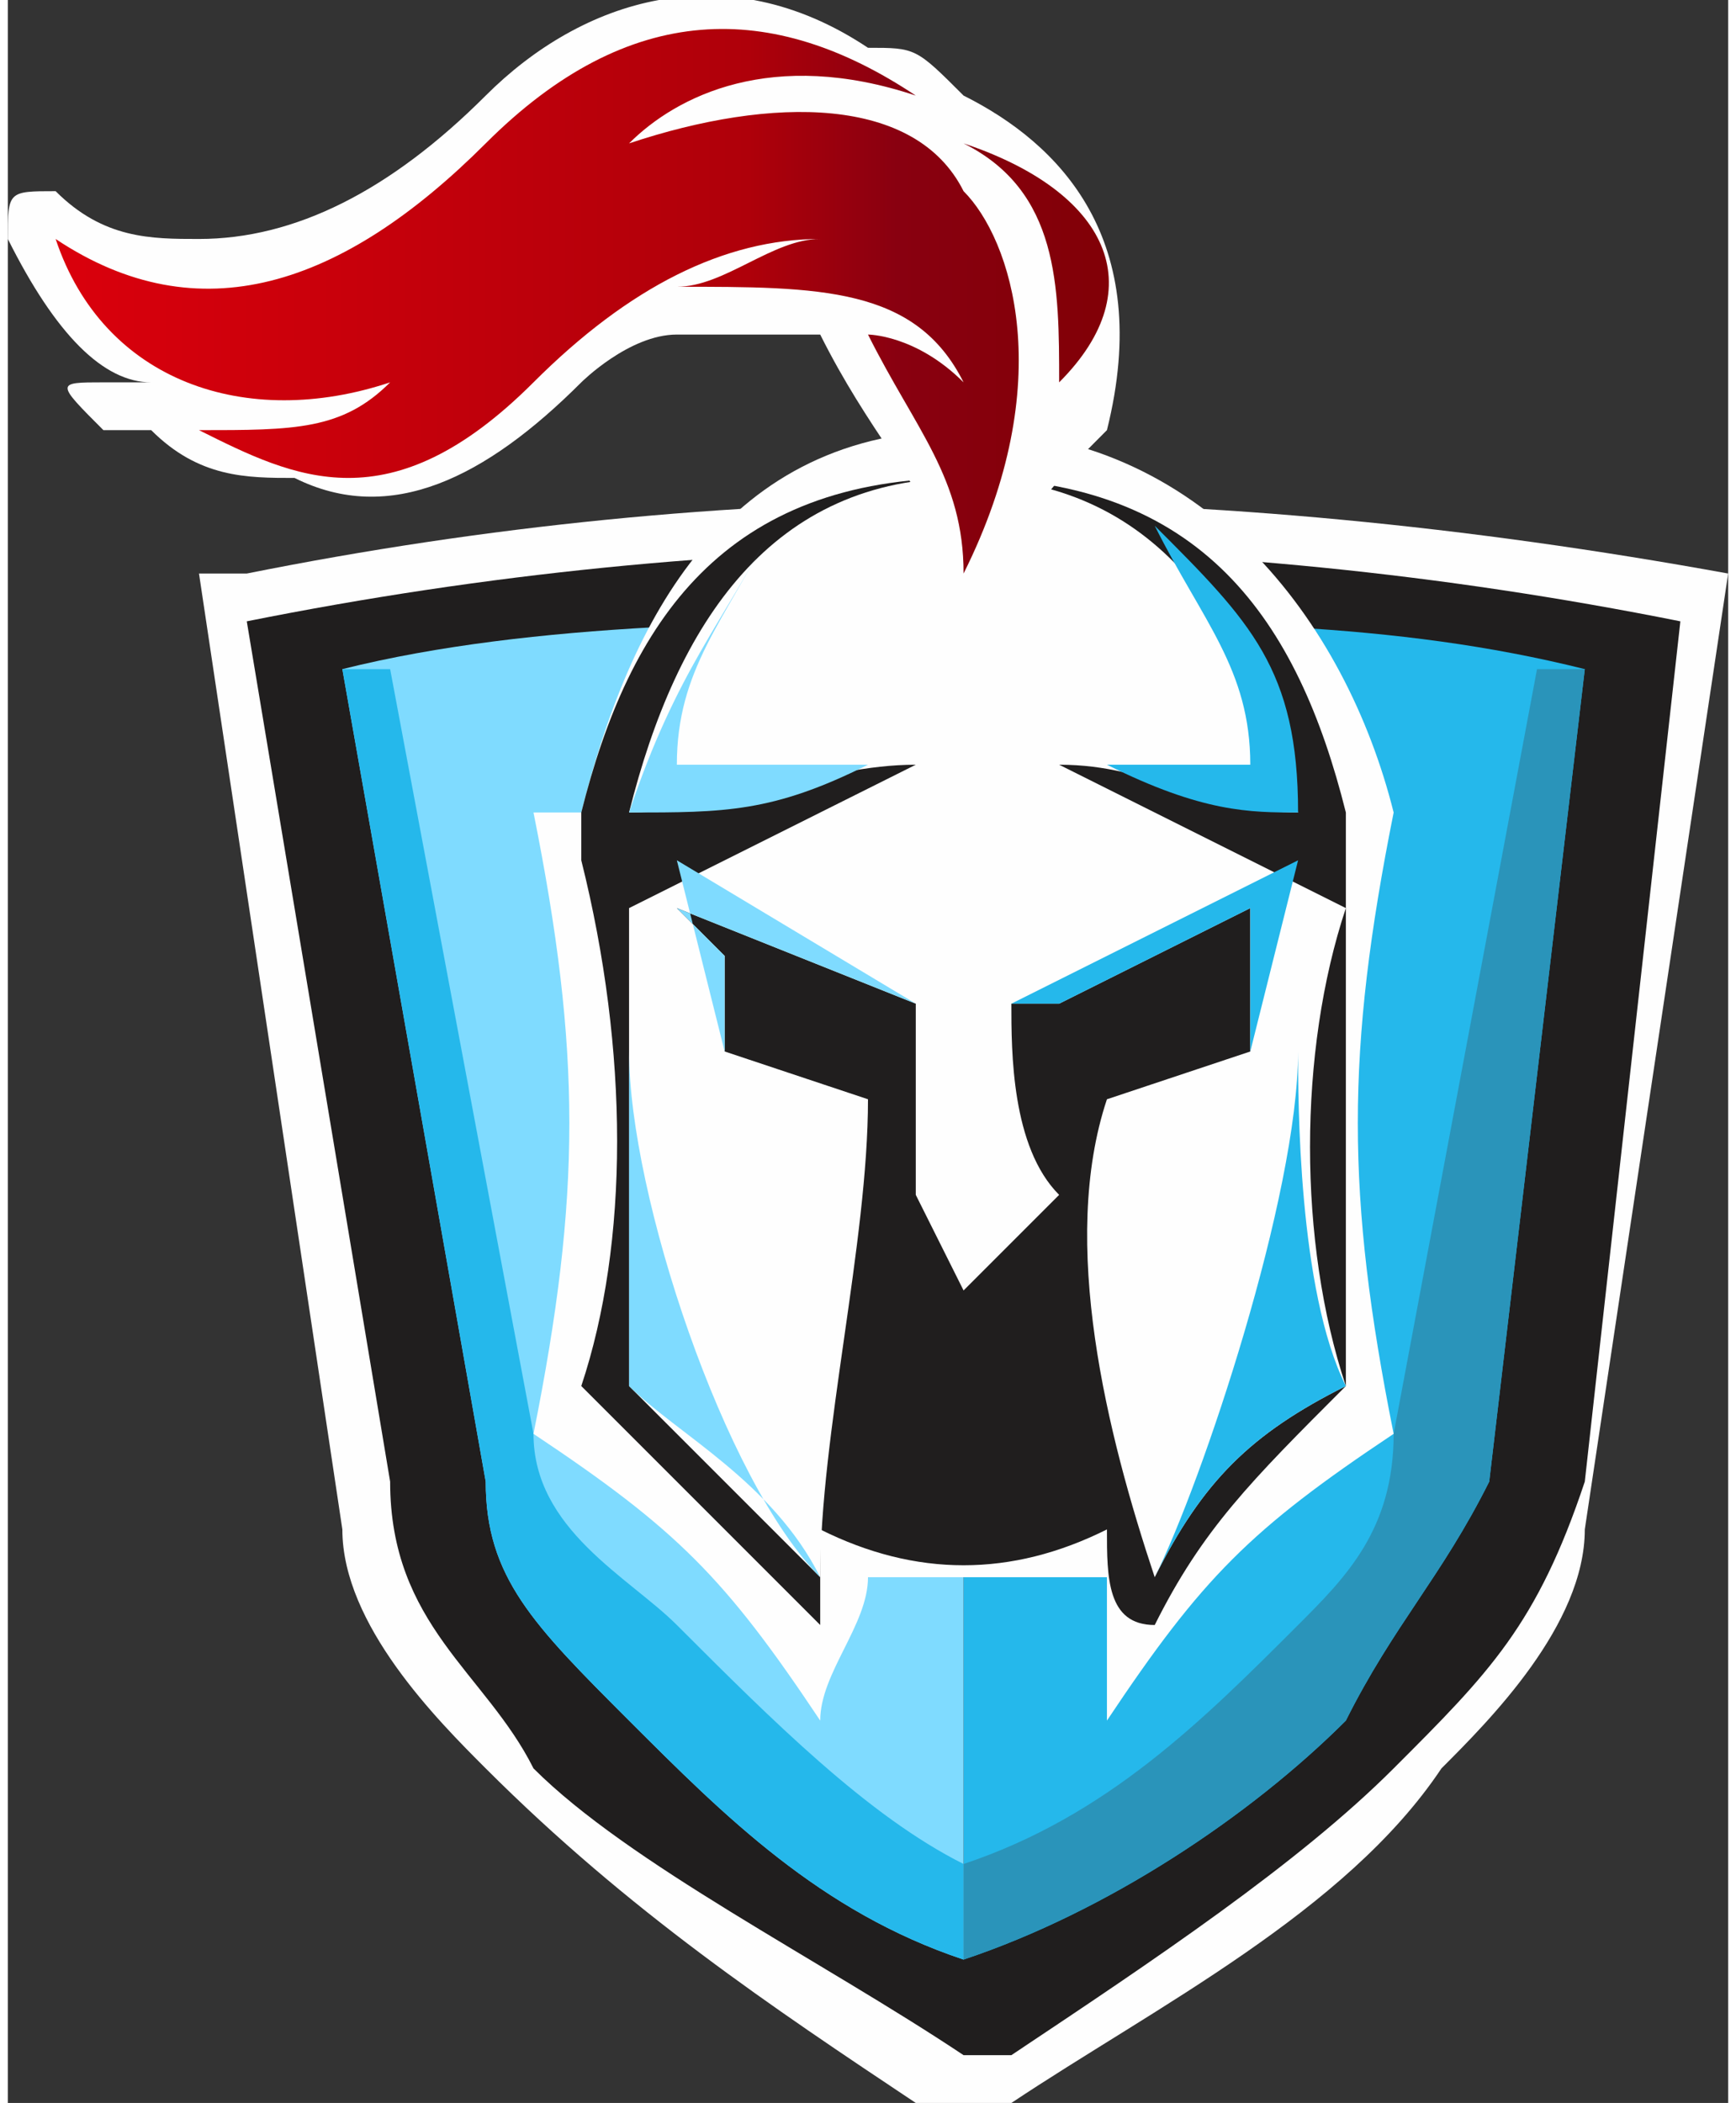 <?xml version="1.0" encoding="UTF-8"?>
<!DOCTYPE svg PUBLIC "-//W3C//DTD SVG 1.1//EN" "http://www.w3.org/Graphics/SVG/1.1/DTD/svg11.dtd">
<!-- Creator: CorelDRAW X7 -->
<svg xmlns="http://www.w3.org/2000/svg" xml:space="preserve" width="8.481mm" height="10.272mm" version="1.1" style="shape-rendering:geometricPrecision; text-rendering:geometricPrecision; image-rendering:optimizeQuality; fill-rule:evenodd; clip-rule:evenodd"
viewBox="0 0 36 44"
 xmlns:xlink="http://www.w3.org/1999/xlink">
 <rect x="0" y="0" width="36" height="44" fill="#333333" stroke="none"/>
 <defs>
  <style type="text/css">
   <![CDATA[
    .fil0 {fill:#FEFEFE}
    .fil7 {fill:#FEFEFE}
    .fil6 {fill:#201E1E}
    .fil1 {fill:#201E1E}
    .fil4 {fill:#25B8EB}
    .fil2 {fill:#25B8EB}
    .fil5 {fill:#2A94BA}
    .fil3 {fill:#7FDBFF}
    .fil8 {fill:#7FDBFF}
    .fil9 {fill:url(#id0)}
   ]]>
  </style>
  <linearGradient id="id0" gradientUnits="userSpaceOnUse" x1="0.797" y1="6.341" x2="22.727" y2="6.341">
   <stop offset="0" style="stop-opacity:1; stop-color:#DB000C"/>
   <stop offset="0.671" style="stop-opacity:1; stop-color:#AF000A"/>
   <stop offset="0.812" style="stop-opacity:1; stop-color:#890010"/>
   <stop offset="1" style="stop-opacity:1; stop-color:#820007"/>
  </linearGradient>
 </defs>
 <g id="DESIGNED_x0020_BY_x0020_FREEPIK">
  <g id="_2827056411728">
   <path class="fil0" d="M5 12c10,-2 20,-2 31,0l0 0 -3 20c0,2 -2,4 -3,5 -2,3 -6,5 -9,7 0,0 -1,0 -2,0 -3,-2 -6,-4 -9,-7 -1,-1 -3,-3 -3,-5l-3 -20 1 0z"/>
   <path class="fil1" d="M5 13l3 18c0,3 2,4 3,6 2,2 6,4 9,6 0,0 0,0 1,0 3,-2 6,-4 8,-6 2,-2 3,-3 4,-6l2 -18c-10,-2 -20,-2 -30,0z"/>
   <path class="fil2" d="M20 13l0 28c3,-1 6,-3 8,-5 1,-2 2,-3 3,-5l2 -17c-4,-1 -8,-1 -13,-1z"/>
   <path class="fil3" d="M20 13l0 28c-3,-1 -5,-3 -7,-5 -2,-2 -3,-3 -3,-5l-3 -17c4,-1 9,-1 13,-1z"/>
   <path class="fil4" d="M20 41l0 -2c-2,-1 -4,-3 -6,-5 -1,-1 -3,-2 -3,-4l-3 -16c0,0 -1,0 -1,0l3 17c0,2 1,3 3,5 2,2 4,4 7,5z"/>
   <path class="fil5" d="M20 41l0 -2c3,-1 5,-3 7,-5 1,-1 2,-2 2,-4l3 -16c1,0 1,0 1,0l-2 17c-1,2 -2,3 -3,5 -2,2 -5,4 -8,5z"/>
   <path class="fil0" d="M23 33c-2,0 -4,0 -5,0 0,1 -1,2 -1,3 -2,-3 -3,-4 -6,-6 1,-5 1,-8 0,-13l1 0c1,-4 3,-8 8,-8 5,0 8,4 9,8l0 0c-1,5 -1,8 0,13 -3,2 -4,3 -6,6 0,-1 0,-2 0,-3z"/>
   <path class="fil6" d="M23 32c-2,1 -4,1 -6,0 0,1 0,2 0,2 -2,-2 -3,-3 -5,-5 1,-3 1,-7 0,-11l0 -1c1,-4 3,-7 8,-7 5,0 7,3 8,7l0 1c0,4 0,7 0,11 -2,2 -3,3 -4,5 -1,0 -1,-1 -1,-2z"/>
   <path class="fil7" d="M20 15l1 -3c0,-1 1,-2 2,-3 1,-4 -1,-6 -3,-7 -1,-1 -1,-1 -2,-1 -3,-2 -6,-1 -8,1 -2,2 -4,3 -6,3 -1,0 -2,0 -3,-1 -1,0 -1,0 -1,1 1,2 2,3 3,3l-1 0c-1,0 -1,0 0,1l1 0c1,1 2,1 3,1 2,1 4,0 6,-2 0,0 1,-1 2,-1 -1,0 0,0 1,0 0,0 1,0 1,0 1,0 1,0 1,0 1,2 2,3 3,5l0 3z"/>
   <path class="fil0" d="M20 10c4,0 6,3 7,7 -2,0 -3,-1 -5,-1 2,1 4,2 6,3 -1,3 -1,7 0,10 -2,1 -3,2 -4,4 -1,-3 -2,-7 -1,-10l3 -1 0 -2 0 -1 -4 2 -1 0 0 0c0,1 0,3 1,4l-2 2 -1 -2c0,-1 0,-3 0,-4l0 0 0 0 -5 -2 1 1 0 2 3 1c0,3 -1,7 -1,10 -2,-2 -3,-3 -4,-4 0,-3 0,-7 0,-10 2,-1 4,-2 6,-3 -2,0 -4,1 -6,1 1,-4 3,-7 7,-7z"/>
   <path class="fil8" d="M17 33c-2,-2 -4,-8 -4,-11 0,1 0,5 0,7 1,1 3,2 4,4zm2 -12l0 0 -5 -3 1 4 0 -2 -1 -1 5 2zm-3 -10c-1,2 -2,3 -3,6 2,0 3,0 5,-1 -2,0 -3,0 -4,0 0,-2 1,-3 2,-5z"/>
   <path class="fil2" d="M24 33c1,-2 3,-8 3,-11 0,1 0,5 1,7 -2,1 -3,2 -4,4zm-2 -12l-1 0 6 -3 -1 4 0 -2 0 -1 -4 2zm2 -10c2,2 3,3 3,6 -1,0 -2,0 -4,-1 1,0 2,0 3,0 0,-2 -1,-3 -2,-5z"/>
   <path class="fil9" d="M20 3c3,1 4,3 2,5 0,-2 0,-4 -2,-5zm0 9c0,-2 -1,-3 -2,-5 0,0 1,0 2,1 -1,-2 -3,-2 -6,-2 1,0 2,-1 3,-1 -2,0 -4,1 -6,3 -3,3 -5,2 -7,1 2,0 3,0 4,-1 -3,1 -6,0 -7,-3 3,2 6,1 9,-2 3,-3 6,-3 9,-1 -3,-1 -5,0 -6,1 3,-1 6,-1 7,1 0,0 0,0 0,-1 0,0 0,1 0,1 1,1 2,4 0,8z"/>
  </g>
 </g>
</svg>
